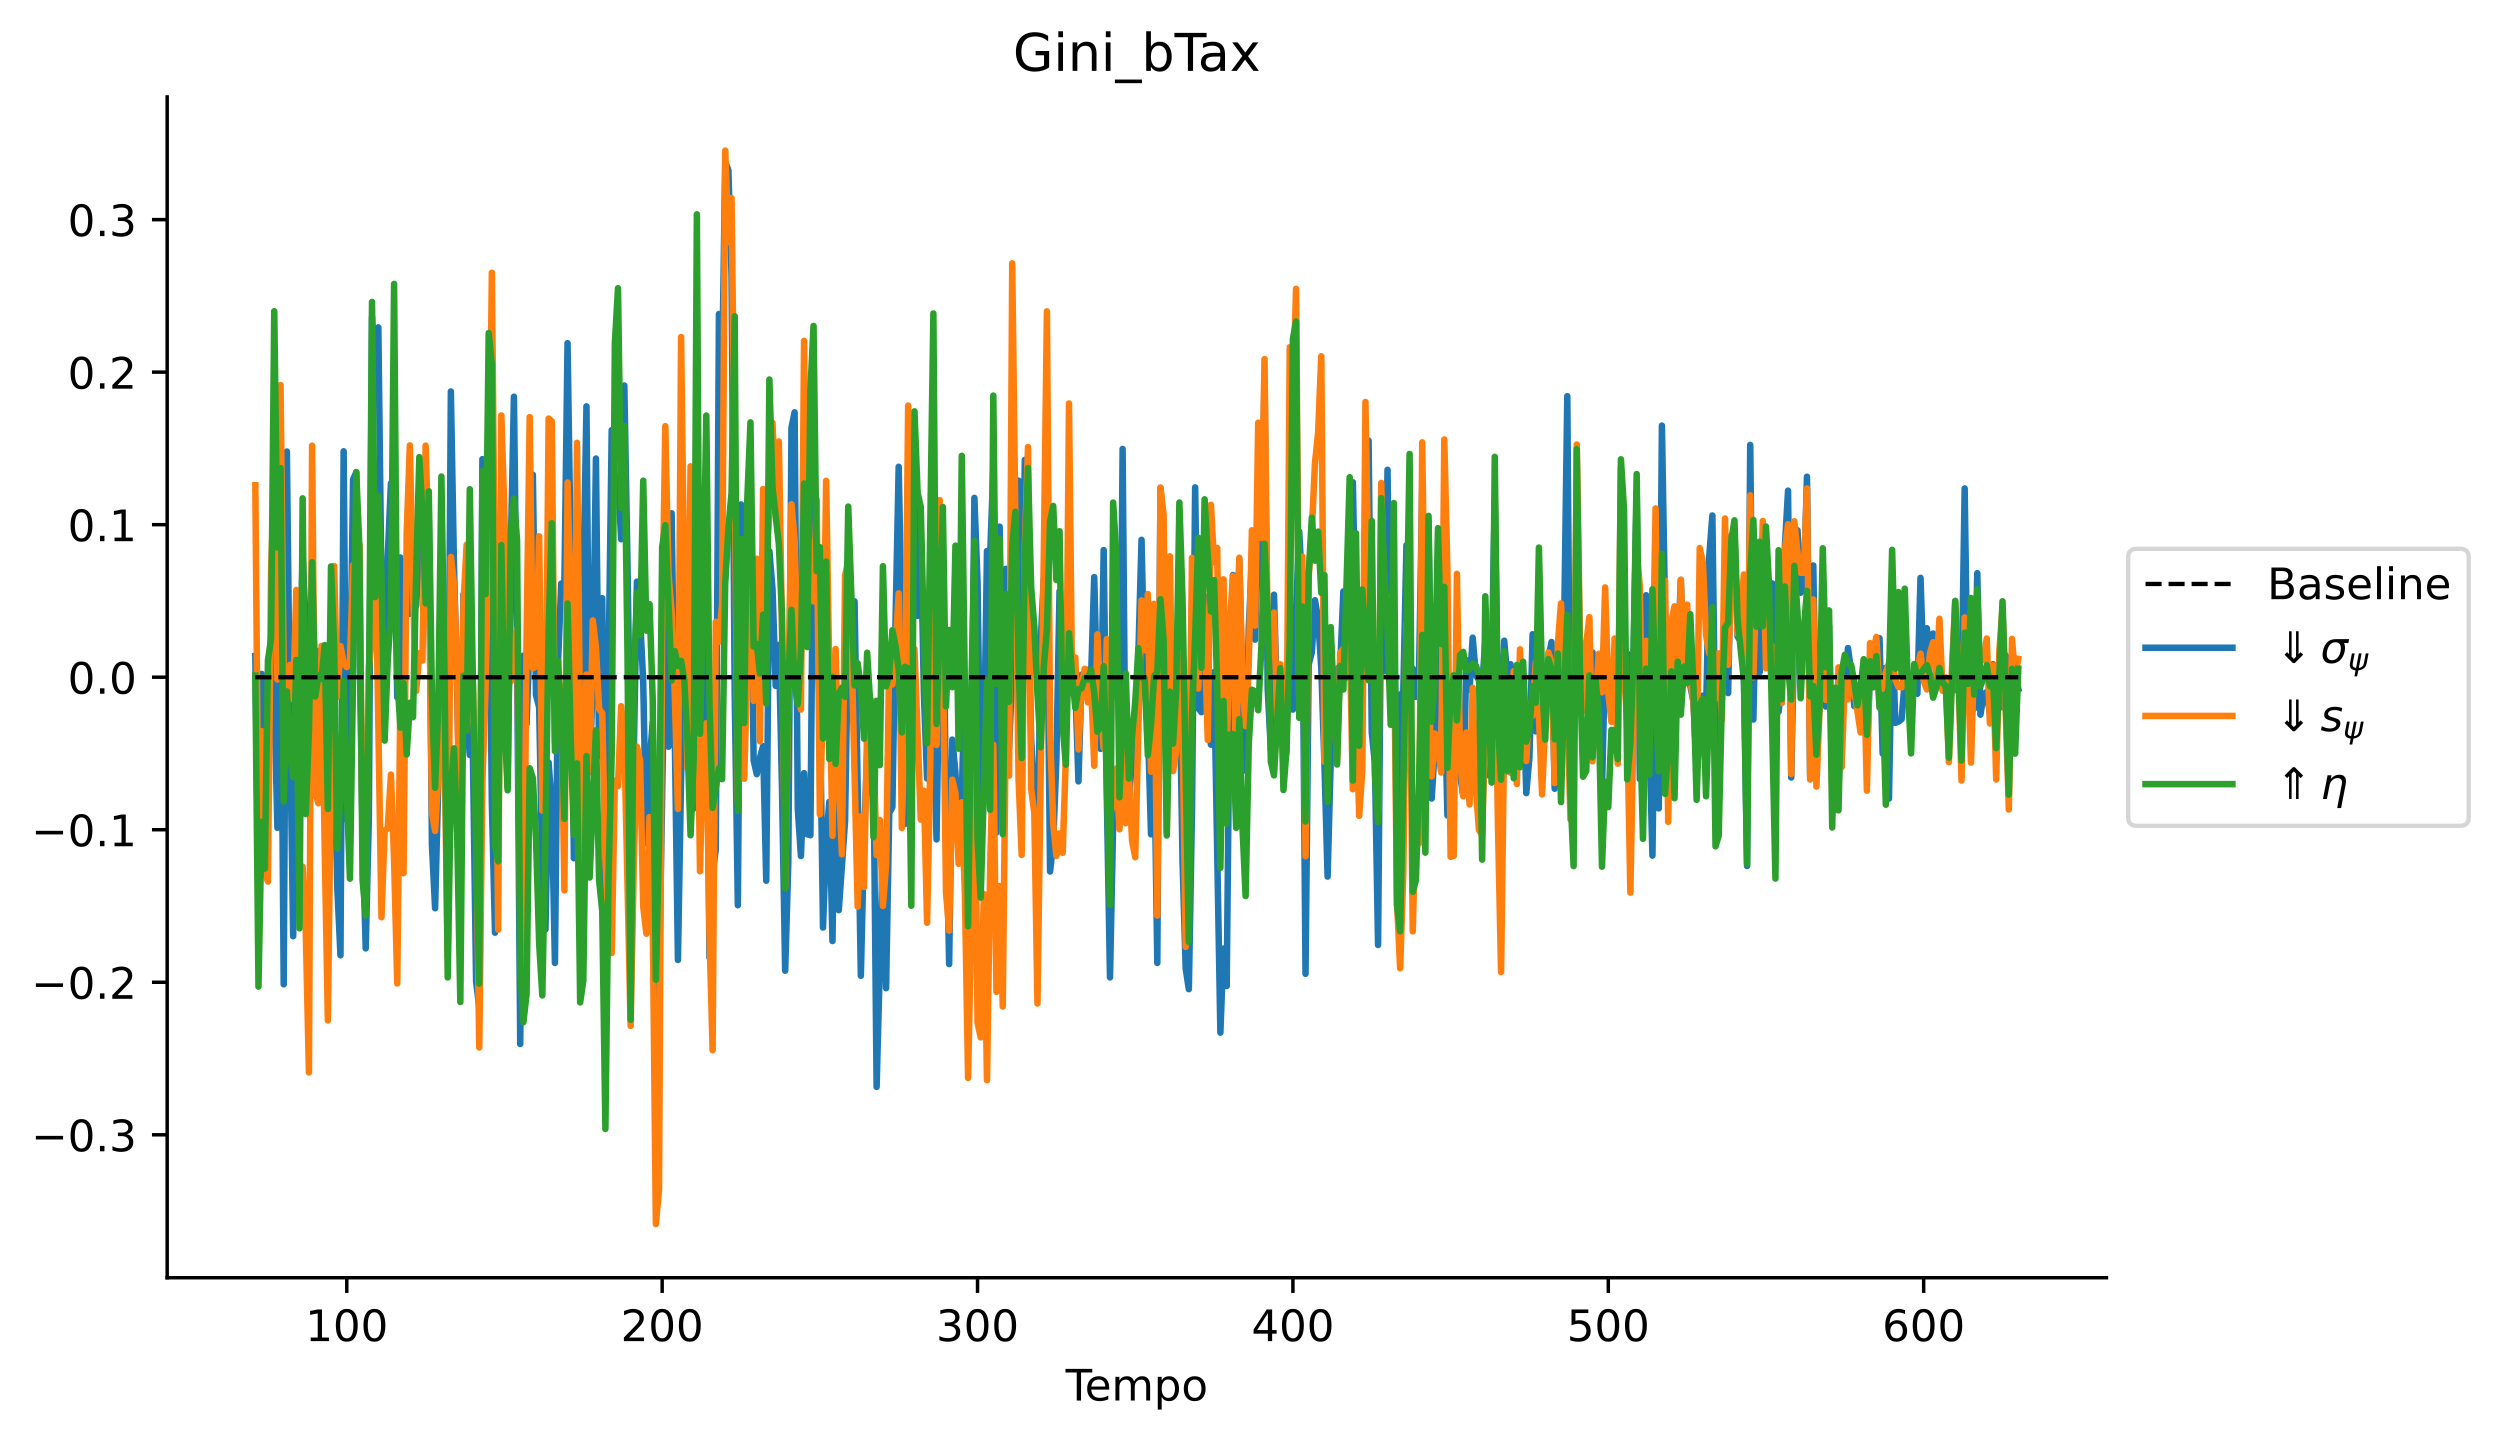 <?xml version="1.0" encoding="utf-8" standalone="no"?>
<!DOCTYPE svg PUBLIC "-//W3C//DTD SVG 1.1//EN"
  "http://www.w3.org/Graphics/SVG/1.1/DTD/svg11.dtd">
<!-- Created with matplotlib (https://matplotlib.org/) -->
<svg height="331.674pt" version="1.1" viewBox="0 0 575.481 331.674" width="575.481pt" xmlns="http://www.w3.org/2000/svg" xmlns:xlink="http://www.w3.org/1999/xlink">
 <defs>
  <style type="text/css">
*{stroke-linecap:butt;stroke-linejoin:round;}
  </style>
 </defs>
 <g id="figure_1">
  <g id="patch_1">
   <path d="M 0 331.674 
L 575.481 331.674 
L 575.481 0 
L 0 0 
z
" style="fill:#ffffff;"/>
  </g>
  <g id="axes_1">
   <g id="patch_2">
    <path d="M 38.483 294.118 
L 484.883 294.118 
L 484.883 22.318 
L 38.483 22.318 
z
" style="fill:#ffffff;"/>
   </g>
   <g id="line2d_1">
    <path clip-path="url(#pb5a693c5a5)" d="M 58.774 151.038 
L 59.5 205.599 
L 60.226 155.126 
L 60.952 181.032 
L 61.678 169.689 
L 62.404 146.392 
L 63.13 160.296 
L 63.856 190.546 
L 64.581 132.645 
L 65.307 226.584 
L 66.033 103.944 
L 66.759 167.212 
L 67.485 215.514 
L 68.211 138.673 
L 68.937 158.383 
L 69.663 127.783 
L 70.389 144.223 
L 71.115 167.24 
L 71.841 130.607 
L 72.567 160.321 
L 73.293 149.925 
L 74.019 150.645 
L 74.745 155.25 
L 75.471 170.463 
L 76.197 164.633 
L 76.923 173.524 
L 77.649 204.516 
L 78.375 219.901 
L 79.101 103.884 
L 79.827 188.685 
L 80.553 160.976 
L 81.279 110.373 
L 82.005 108.75 
L 82.731 145.962 
L 83.457 191.825 
L 84.183 218.314 
L 84.909 187.986 
L 85.635 72.963 
L 86.361 87.407 
L 87.087 75.355 
L 87.813 135.074 
L 88.539 157.439 
L 89.265 128.017 
L 89.991 111.239 
L 90.716 117.087 
L 91.442 160.517 
L 92.168 128.335 
L 92.894 156.152 
L 93.62 132.361 
L 94.346 141.297 
L 95.072 138.921 
L 95.798 139.383 
L 96.524 125.784 
L 97.25 114.889 
L 97.976 116.837 
L 98.702 118.204 
L 99.428 194.557 
L 100.154 209.072 
L 100.88 180.696 
L 101.606 143.063 
L 102.332 160.692 
L 103.058 194.443 
L 103.784 90.117 
L 104.51 130.559 
L 105.236 158.955 
L 105.962 194.391 
L 106.688 136.806 
L 107.414 164.132 
L 108.14 173.8 
L 108.866 173.984 
L 109.592 225.923 
L 110.318 231.868 
L 111.044 105.691 
L 111.77 124.404 
L 112.496 119.444 
L 113.222 184.936 
L 113.948 214.693 
L 114.674 158.216 
L 115.4 124.219 
L 116.851 181.179 
L 117.577 126.819 
L 118.303 91.315 
L 119.029 152.06 
L 119.755 240.319 
L 120.481 150.923 
L 121.207 166.702 
L 121.933 146.454 
L 122.659 109.286 
L 123.385 160.005 
L 124.111 162.794 
L 124.837 200.496 
L 125.563 213.943 
L 126.289 175.53 
L 127.015 185.796 
L 127.741 221.666 
L 128.467 152.109 
L 129.193 134.333 
L 129.919 134.496 
L 130.645 78.998 
L 131.371 127.252 
L 132.097 197.552 
L 132.823 173.136 
L 133.549 211.767 
L 134.275 134.715 
L 135.001 93.542 
L 135.727 177.774 
L 136.453 156.439 
L 137.179 105.55 
L 137.905 174.058 
L 138.631 137.705 
L 139.357 207.992 
L 140.809 99.017 
L 141.534 110.053 
L 142.26 110.142 
L 142.986 124.128 
L 143.712 88.739 
L 144.438 129.553 
L 145.164 179.166 
L 145.89 173.382 
L 146.616 133.889 
L 147.342 142.25 
L 148.068 157.122 
L 148.794 194.105 
L 149.52 175.687 
L 150.246 166.244 
L 150.972 245.291 
L 151.698 226.485 
L 153.15 139.597 
L 153.876 171.892 
L 154.602 118.151 
L 156.054 220.97 
L 156.78 178.952 
L 157.506 152.477 
L 158.232 143.62 
L 158.958 162.743 
L 159.684 186.097 
L 160.41 100.816 
L 161.136 162.767 
L 161.862 169.394 
L 162.588 142.578 
L 163.314 220.387 
L 164.04 200.97 
L 164.766 195.573 
L 165.492 72.296 
L 166.218 86.501 
L 166.944 37.323 
L 167.669 39.171 
L 168.395 63.311 
L 169.121 159.575 
L 169.847 208.379 
L 170.573 116.115 
L 171.299 165.604 
L 172.025 123.716 
L 172.751 117.721 
L 173.477 175.016 
L 174.203 178.202 
L 174.929 174.489 
L 175.655 171.784 
L 176.381 202.736 
L 177.107 126.892 
L 177.833 135.712 
L 178.559 157.884 
L 179.285 148.44 
L 180.011 181.512 
L 180.737 223.451 
L 181.463 198.65 
L 182.189 98.466 
L 182.915 94.91 
L 183.641 186.126 
L 184.367 197.054 
L 185.093 177.966 
L 185.819 192.048 
L 186.545 192.263 
L 187.271 110.832 
L 187.997 147.028 
L 188.723 161.923 
L 189.449 213.509 
L 190.175 193.466 
L 190.901 184.575 
L 191.627 216.611 
L 192.353 166.017 
L 193.078 209.513 
L 194.53 188.934 
L 195.256 143.716 
L 195.982 139.141 
L 196.708 138.425 
L 198.16 224.618 
L 198.886 193.889 
L 199.612 173.549 
L 200.338 160.782 
L 201.064 175.783 
L 201.79 250.192 
L 203.242 194.974 
L 203.968 227.465 
L 204.694 187.186 
L 205.42 185.813 
L 206.146 142.969 
L 206.872 107.454 
L 207.598 145.566 
L 208.324 189.664 
L 209.05 128.677 
L 209.776 149.426 
L 210.502 100.669 
L 211.228 141.777 
L 211.954 123.108 
L 212.68 159.968 
L 213.406 179.219 
L 214.132 160.289 
L 214.858 165.748 
L 215.584 193.226 
L 216.31 145.946 
L 217.036 130.81 
L 217.762 185.092 
L 218.487 221.927 
L 219.213 170.263 
L 219.939 177.923 
L 220.665 195.373 
L 221.391 183.194 
L 222.117 156.219 
L 222.843 216.895 
L 223.569 185.232 
L 224.295 114.613 
L 225.021 133.963 
L 225.747 186.068 
L 226.473 174.886 
L 227.199 126.838 
L 227.925 127.84 
L 228.651 107.962 
L 229.377 191.655 
L 230.103 121.233 
L 230.829 168.353 
L 231.555 130.945 
L 232.281 172.177 
L 233.007 155.431 
L 233.733 127.603 
L 234.459 110.644 
L 235.185 151.413 
L 235.911 105.851 
L 237.363 170.164 
L 238.089 183.106 
L 238.815 204.173 
L 239.541 148.239 
L 240.267 133.281 
L 240.993 133.486 
L 241.719 200.61 
L 242.445 194.048 
L 243.171 174.81 
L 243.897 136.101 
L 244.622 160.484 
L 245.348 163.518 
L 246.074 148.211 
L 246.8 155.754 
L 247.526 157.94 
L 248.252 179.864 
L 248.978 155.306 
L 249.704 160.355 
L 250.43 154.209 
L 251.156 155.826 
L 251.882 132.844 
L 252.608 161.391 
L 253.334 172.384 
L 254.06 126.615 
L 254.786 183.687 
L 255.512 224.995 
L 256.238 189.331 
L 256.964 184.694 
L 257.69 188.363 
L 258.416 103.347 
L 259.142 186.673 
L 259.868 183.515 
L 260.594 175.733 
L 261.32 176.293 
L 262.772 124.262 
L 263.498 157.458 
L 264.224 166.79 
L 264.95 192.053 
L 265.676 171.535 
L 266.402 221.66 
L 267.128 112.411 
L 267.854 123.84 
L 268.58 185.96 
L 269.306 141.925 
L 270.031 149.105 
L 270.757 169.745 
L 271.483 154.127 
L 272.209 198.12 
L 272.935 222.966 
L 273.661 227.698 
L 274.387 186.753 
L 275.113 112.195 
L 275.839 162.993 
L 276.565 163.937 
L 277.291 137.343 
L 278.017 160.416 
L 278.743 171.401 
L 279.469 154.713 
L 280.921 237.709 
L 281.647 218.358 
L 282.373 226.973 
L 283.099 154.993 
L 283.825 132.364 
L 284.551 159.11 
L 285.277 128.845 
L 286.003 159.795 
L 286.729 177.405 
L 287.455 144.648 
L 288.181 129.01 
L 288.907 147.241 
L 289.633 123.087 
L 290.359 134.253 
L 291.085 86.826 
L 291.811 158.538 
L 292.537 172.518 
L 293.263 136.896 
L 293.989 163.129 
L 294.715 162.238 
L 295.44 167.105 
L 296.166 167.154 
L 296.892 149.694 
L 297.618 163.344 
L 298.344 140.465 
L 299.07 122.361 
L 299.796 136.042 
L 300.522 224.16 
L 301.248 152.951 
L 301.974 150.128 
L 302.7 138.17 
L 303.426 142.57 
L 304.152 153.821 
L 304.878 175.89 
L 305.604 201.784 
L 306.33 174.478 
L 307.056 165.441 
L 307.782 154.072 
L 308.508 153.328 
L 309.234 136.149 
L 309.96 155.955 
L 310.686 144.374 
L 311.412 111.012 
L 312.864 184.924 
L 313.59 147.912 
L 314.316 127.1 
L 315.042 101.419 
L 315.768 168.56 
L 316.494 175.773 
L 317.22 217.524 
L 317.946 132.981 
L 318.672 154.518 
L 319.398 108.147 
L 320.124 163.589 
L 320.85 142.037 
L 321.575 185.671 
L 322.301 159.975 
L 323.027 159.309 
L 323.753 125.503 
L 324.479 154.673 
L 325.205 153.949 
L 325.931 160.416 
L 326.657 154.334 
L 327.383 112.507 
L 328.109 156.353 
L 328.835 119.99 
L 329.561 183.814 
L 330.287 172.089 
L 331.013 148.184 
L 331.739 146.496 
L 332.465 157.361 
L 333.191 187.711 
L 333.917 160.168 
L 334.643 167.249 
L 335.369 176.304 
L 336.095 178.383 
L 336.821 183.057 
L 337.547 151.959 
L 338.273 158.783 
L 338.999 146.787 
L 339.725 155.417 
L 340.451 156.5 
L 341.177 157.996 
L 341.903 147.559 
L 342.629 178.442 
L 343.355 154.659 
L 344.081 115.028 
L 344.807 162.469 
L 345.533 171.699 
L 346.259 147.491 
L 346.984 156.032 
L 347.71 152.887 
L 348.436 159.237 
L 349.162 155.924 
L 349.888 158.612 
L 350.614 158.504 
L 351.34 182.567 
L 352.066 174.227 
L 352.792 146.002 
L 353.518 168.361 
L 354.244 165.937 
L 354.97 160.792 
L 355.696 167.15 
L 356.422 151.512 
L 357.148 147.789 
L 357.874 181.562 
L 358.6 148.885 
L 359.326 169.452 
L 360.052 143.77 
L 360.778 91.197 
L 361.504 183.108 
L 362.23 152.884 
L 362.956 132.93 
L 363.682 155.038 
L 364.408 163.345 
L 365.134 158.782 
L 365.86 153.391 
L 366.586 150.177 
L 367.312 168.878 
L 368.038 156.837 
L 368.764 181.487 
L 369.49 151.592 
L 370.942 159.552 
L 371.668 153.911 
L 372.393 156.842 
L 373.119 142.851 
L 373.845 155.882 
L 374.571 150.416 
L 375.297 189.15 
L 376.749 113.222 
L 377.475 179.337 
L 378.201 178.367 
L 378.927 137.017 
L 379.653 169.521 
L 380.379 196.962 
L 381.105 143.026 
L 381.831 186.085 
L 382.557 97.97 
L 383.283 140.773 
L 384.009 149.85 
L 384.735 173.12 
L 385.461 166.61 
L 386.187 151.398 
L 386.913 133.502 
L 387.639 155.595 
L 388.365 142.681 
L 389.091 157.792 
L 389.817 161.6 
L 390.543 176.24 
L 391.269 171.399 
L 391.995 160.134 
L 392.721 164.727 
L 393.447 128.165 
L 394.173 118.664 
L 394.899 174.019 
L 396.351 158.881 
L 397.077 142.898 
L 397.803 159.54 
L 398.528 123.246 
L 399.254 122.812 
L 399.98 146.54 
L 400.706 147.599 
L 401.432 154.491 
L 402.158 199.341 
L 402.884 102.41 
L 403.61 165.63 
L 404.336 131.293 
L 405.062 154.744 
L 405.788 137.914 
L 406.514 148.848 
L 407.24 136.402 
L 407.966 134.3 
L 408.692 156.503 
L 409.418 163.813 
L 410.144 157.146 
L 410.87 125.82 
L 411.596 112.935 
L 412.322 178.978 
L 413.048 144.236 
L 413.774 122.072 
L 414.5 136.443 
L 415.226 134.995 
L 415.952 109.74 
L 416.678 178.563 
L 417.404 130.177 
L 418.13 173.328 
L 418.856 157.857 
L 419.582 138.025 
L 420.308 162.647 
L 421.034 144.138 
L 421.76 177.707 
L 422.486 162.779 
L 423.212 181.85 
L 423.937 156.956 
L 424.663 160.952 
L 425.389 149.182 
L 426.115 154.589 
L 426.841 162.545 
L 427.567 162.695 
L 428.293 162.717 
L 429.019 153.887 
L 429.745 174.333 
L 430.471 154.439 
L 431.197 153.67 
L 431.923 149.188 
L 432.649 146.91 
L 433.375 173.464 
L 434.101 153.716 
L 434.827 183.837 
L 435.553 142.821 
L 436.279 166.393 
L 437.005 166.112 
L 437.731 165.556 
L 438.457 156.818 
L 439.183 155.525 
L 439.909 158.701 
L 440.635 155.991 
L 441.361 159.701 
L 442.087 133.024 
L 442.813 155.185 
L 443.539 144.62 
L 444.265 151.765 
L 444.991 145.837 
L 445.717 155.097 
L 446.443 155.488 
L 447.169 158.564 
L 447.895 158.255 
L 448.621 160.163 
L 449.346 157.884 
L 450.072 158.842 
L 450.798 152.112 
L 451.524 159.86 
L 452.25 112.436 
L 452.976 162.358 
L 453.702 140.546 
L 454.428 163.135 
L 455.154 131.94 
L 455.88 164.513 
L 456.606 159.911 
L 457.332 159.272 
L 458.058 164.359 
L 458.784 152.892 
L 459.51 159.811 
L 460.236 154.214 
L 460.962 162.802 
L 461.688 150.88 
L 462.414 152.819 
L 463.14 160.46 
L 463.866 158.798 
L 464.592 158.583 
L 464.592 158.583 
" style="fill:none;stroke:#1f77b4;stroke-linecap:square;stroke-width:1.5;"/>
   </g>
   <g id="line2d_2">
    <path clip-path="url(#pb5a693c5a5)" d="M 58.774 111.705 
L 59.5 195.296 
L 60.226 168.301 
L 60.952 200.884 
L 61.678 202.936 
L 62.404 131.418 
L 63.13 109.742 
L 63.856 156.418 
L 64.581 88.637 
L 65.307 153.98 
L 66.033 158.302 
L 66.759 153.07 
L 67.485 161.033 
L 68.211 135.8 
L 68.937 199.909 
L 69.663 199.511 
L 70.389 214.446 
L 71.115 246.866 
L 71.841 102.604 
L 72.567 182.324 
L 73.293 184.914 
L 74.019 148.686 
L 74.745 195.394 
L 75.471 234.894 
L 76.197 176.714 
L 76.923 130.298 
L 77.649 160.377 
L 78.375 148.727 
L 79.101 152.61 
L 79.827 153.561 
L 80.553 152.233 
L 81.279 130.065 
L 82.005 137.736 
L 82.731 125.333 
L 83.457 192.748 
L 84.183 208.225 
L 84.909 153.412 
L 85.635 146.238 
L 86.361 122.441 
L 87.813 211.137 
L 88.539 191.312 
L 89.265 190.616 
L 89.991 178.3 
L 90.716 198.01 
L 91.442 226.386 
L 92.168 159.755 
L 92.894 201.011 
L 93.62 122.68 
L 94.346 102.532 
L 95.072 136.192 
L 95.798 159.07 
L 96.524 150.351 
L 97.25 152.064 
L 97.976 102.588 
L 98.702 127.636 
L 99.428 187.001 
L 100.154 191.288 
L 100.88 178.535 
L 101.606 162.279 
L 102.332 173.065 
L 103.058 220.365 
L 103.784 128.201 
L 104.51 134.546 
L 105.236 154.798 
L 105.962 211.483 
L 106.688 138.966 
L 107.414 125.411 
L 108.866 157.542 
L 109.592 187.324 
L 110.318 241.111 
L 111.044 179.885 
L 111.77 158.528 
L 112.496 124.431 
L 113.222 62.786 
L 114.674 214.001 
L 115.4 95.638 
L 116.125 118.348 
L 116.851 150.865 
L 117.577 156.905 
L 118.303 147.118 
L 119.029 144.874 
L 119.755 209.858 
L 120.481 228.458 
L 121.207 147.029 
L 121.933 96.01 
L 122.659 153.827 
L 123.385 153.388 
L 124.111 123.448 
L 124.837 186.604 
L 125.563 173.694 
L 126.289 96.348 
L 127.015 96.992 
L 127.741 170.937 
L 128.467 155.721 
L 129.193 160.206 
L 129.919 204.958 
L 130.645 111.077 
L 131.371 140.146 
L 132.097 180.244 
L 132.823 101.947 
L 133.549 169.204 
L 134.275 201.216 
L 135.001 155.26 
L 135.727 177.605 
L 136.453 142.831 
L 137.179 149.015 
L 137.905 163.193 
L 138.631 164.182 
L 139.357 197.975 
L 140.083 213.765 
L 140.809 219.38 
L 141.534 179.684 
L 142.26 180.954 
L 142.986 162.552 
L 143.712 170.339 
L 145.164 236.152 
L 145.89 199.101 
L 146.616 171.878 
L 147.342 175.02 
L 148.068 208.712 
L 148.794 214.937 
L 149.52 188.077 
L 150.246 211.107 
L 150.972 281.764 
L 151.698 273.813 
L 152.424 144.262 
L 153.15 98.097 
L 153.876 131.884 
L 154.602 140.935 
L 155.328 159.691 
L 156.054 186.215 
L 156.78 77.587 
L 157.506 134.99 
L 158.232 176.769 
L 158.958 107.353 
L 159.684 111.188 
L 160.41 148.091 
L 161.136 200.561 
L 161.862 170.329 
L 162.588 166.468 
L 163.314 214.997 
L 164.04 241.742 
L 164.766 143.16 
L 165.492 147.734 
L 166.218 139.016 
L 166.944 34.673 
L 167.669 55.732 
L 168.395 45.587 
L 169.121 108.014 
L 169.847 184.743 
L 170.573 153.105 
L 171.299 179.257 
L 172.025 153.377 
L 172.751 121.021 
L 173.477 161.338 
L 174.203 128.614 
L 174.929 170.65 
L 175.655 112.58 
L 176.381 129.199 
L 177.107 118.108 
L 177.833 97.33 
L 178.559 116.411 
L 179.285 101.626 
L 180.011 144.962 
L 180.737 204.311 
L 182.189 116.089 
L 182.915 124.361 
L 183.641 158.061 
L 184.367 163.331 
L 185.093 78.455 
L 185.819 134.459 
L 186.545 124.872 
L 187.271 138.439 
L 187.997 115.035 
L 188.723 187.454 
L 189.449 160.553 
L 190.175 110.683 
L 190.901 155.224 
L 191.627 192.407 
L 192.353 149.406 
L 193.078 178.873 
L 193.804 196.667 
L 194.53 132.441 
L 195.256 129.343 
L 195.982 147.946 
L 197.434 208.699 
L 198.16 187.916 
L 198.886 204.162 
L 199.612 166.761 
L 200.338 182.469 
L 201.064 172.724 
L 201.79 196.848 
L 202.516 188.748 
L 203.242 208.553 
L 203.968 199.163 
L 204.694 152.028 
L 205.42 157.562 
L 206.146 149.275 
L 206.872 136.589 
L 207.598 190.576 
L 208.324 163.276 
L 209.05 93.363 
L 209.776 183.287 
L 210.502 149.414 
L 211.954 188.665 
L 212.68 182.029 
L 213.406 212.41 
L 214.132 176.323 
L 214.858 117.796 
L 215.584 171.49 
L 216.31 115.119 
L 217.036 149.648 
L 217.762 205.376 
L 218.487 214.239 
L 219.213 179.465 
L 219.939 182.645 
L 220.665 198.827 
L 221.391 184.68 
L 222.117 205.951 
L 222.843 248.127 
L 223.569 212.399 
L 224.295 160.475 
L 225.021 235.352 
L 225.747 238.805 
L 226.473 205.798 
L 227.199 248.651 
L 227.925 200.017 
L 228.651 171.433 
L 229.377 228.322 
L 230.103 203.989 
L 230.829 231.68 
L 231.555 164.15 
L 232.281 178.562 
L 233.007 60.615 
L 234.459 179.205 
L 235.185 196.809 
L 235.911 125.92 
L 236.637 102.898 
L 237.363 181.587 
L 238.089 187.105 
L 238.815 231 
L 240.267 128.532 
L 240.993 71.682 
L 241.719 168.586 
L 242.445 189.678 
L 243.171 197.042 
L 243.897 191.848 
L 244.622 196.303 
L 245.348 174.276 
L 246.074 92.882 
L 246.8 159.153 
L 247.526 151.339 
L 248.252 172.518 
L 248.978 157.837 
L 249.704 153.954 
L 250.43 161.683 
L 251.156 157.018 
L 251.882 176.276 
L 252.608 146.018 
L 253.334 162.496 
L 254.06 172.181 
L 254.786 147.128 
L 255.512 187.75 
L 256.238 184.724 
L 256.964 176.898 
L 257.69 190.901 
L 258.416 166.695 
L 259.142 189.493 
L 259.868 178.883 
L 260.594 193.536 
L 261.32 197.323 
L 262.772 138.201 
L 263.498 149.685 
L 264.224 136.731 
L 264.95 177.619 
L 265.676 139.019 
L 266.402 210.758 
L 267.128 112.218 
L 267.854 118.505 
L 268.58 191.575 
L 269.306 128.053 
L 270.031 177.508 
L 270.757 172.945 
L 271.483 151.011 
L 272.209 167.254 
L 272.935 217.961 
L 273.661 186.474 
L 274.387 128.408 
L 275.113 146.962 
L 275.839 158.492 
L 276.565 133.535 
L 277.291 145.645 
L 278.017 170.351 
L 278.743 116.21 
L 279.469 129.423 
L 280.195 126.135 
L 280.921 191.056 
L 281.647 133.361 
L 282.373 173.966 
L 283.099 143.546 
L 283.825 132.592 
L 284.551 181.27 
L 285.277 128.383 
L 286.003 156.877 
L 286.729 167.135 
L 287.455 152.871 
L 288.181 122.064 
L 288.907 144.021 
L 289.633 97.304 
L 290.359 123.851 
L 291.085 82.667 
L 291.811 146.992 
L 292.537 150.994 
L 293.263 141.016 
L 293.989 165.273 
L 294.715 152.904 
L 295.44 175.893 
L 296.166 173.112 
L 296.892 79.927 
L 297.618 92.454 
L 298.344 66.495 
L 299.07 160.438 
L 299.796 128.145 
L 300.522 197.113 
L 301.248 132.87 
L 301.974 122.1 
L 302.7 106.561 
L 303.426 99.569 
L 304.152 82.006 
L 304.878 175.343 
L 305.604 153.146 
L 306.33 147.815 
L 307.782 174.876 
L 308.508 150.283 
L 309.234 149.317 
L 309.96 151.193 
L 310.686 145.775 
L 311.412 181.679 
L 312.138 137.371 
L 312.864 187.799 
L 313.59 177.413 
L 314.316 92.538 
L 315.042 134.406 
L 315.768 150.162 
L 316.494 156.137 
L 317.22 187.105 
L 317.946 111.167 
L 318.672 140.944 
L 319.398 137.384 
L 320.124 157.015 
L 320.85 144.241 
L 321.575 207.551 
L 322.301 222.876 
L 323.027 200.847 
L 323.753 143.576 
L 324.479 144.381 
L 325.205 214.393 
L 325.931 186.76 
L 326.657 194.15 
L 327.383 101.828 
L 328.109 155.253 
L 328.835 155.694 
L 329.561 178.731 
L 330.287 168.854 
L 331.013 172.521 
L 331.739 177.823 
L 332.465 101.161 
L 333.191 131.737 
L 333.917 197.236 
L 334.643 196.998 
L 335.369 132.099 
L 336.095 174.135 
L 336.821 183.28 
L 337.547 168.624 
L 338.273 185.18 
L 338.999 158.319 
L 339.725 181.448 
L 340.451 191.113 
L 341.177 192.114 
L 341.903 168.164 
L 342.629 167.677 
L 343.355 178.288 
L 344.081 141.234 
L 344.807 189.371 
L 345.533 223.753 
L 346.259 168.378 
L 347.71 177.873 
L 348.436 154.517 
L 349.162 180.483 
L 349.888 149.472 
L 350.614 173.498 
L 351.34 175.179 
L 352.066 162.093 
L 352.792 164.758 
L 353.518 152.46 
L 354.244 164.901 
L 354.97 182.865 
L 356.422 150.195 
L 357.148 152.434 
L 357.874 180.261 
L 358.6 148.409 
L 359.326 138.893 
L 360.052 154.097 
L 360.778 161.378 
L 361.504 188.607 
L 362.23 182.453 
L 362.956 102.324 
L 363.682 146.996 
L 364.408 163.666 
L 365.134 148.245 
L 365.86 142.07 
L 366.586 175.252 
L 367.312 161.317 
L 368.038 150.482 
L 368.764 159.369 
L 369.49 135.226 
L 370.216 159.442 
L 370.942 166.174 
L 371.668 146.991 
L 372.393 175.786 
L 373.119 107.735 
L 373.845 154.999 
L 374.571 166.252 
L 375.297 205.467 
L 376.749 127.32 
L 377.475 134.872 
L 378.201 182.826 
L 378.927 147.521 
L 379.653 148.006 
L 380.379 157.91 
L 381.105 117.042 
L 381.831 173.997 
L 382.557 151.957 
L 383.283 133.671 
L 384.009 189.177 
L 384.735 143.216 
L 385.461 139.565 
L 386.187 162.386 
L 386.913 133.458 
L 387.639 154.31 
L 388.365 139.166 
L 389.091 156.739 
L 389.817 161.356 
L 390.543 176.436 
L 391.269 126.153 
L 391.995 129.584 
L 392.721 146.122 
L 393.447 150.41 
L 394.173 146.938 
L 394.899 160.792 
L 395.625 150.398 
L 396.351 165.718 
L 397.077 119.361 
L 397.803 152.998 
L 398.528 132.871 
L 399.254 123.899 
L 399.98 145.877 
L 400.706 140.897 
L 401.432 132.24 
L 402.158 162.272 
L 402.884 114.011 
L 403.61 155.907 
L 404.336 133.067 
L 405.062 142.735 
L 405.788 119.929 
L 406.514 153.849 
L 407.24 151.624 
L 407.966 148.782 
L 408.692 160.461 
L 409.418 155.009 
L 410.144 161.83 
L 410.87 126.581 
L 411.596 120.687 
L 412.322 178.173 
L 413.048 120 
L 413.774 127.323 
L 414.5 131.856 
L 415.226 131.817 
L 415.952 112.43 
L 416.678 179.448 
L 417.404 137.999 
L 418.13 181.062 
L 418.856 162.986 
L 419.582 136.95 
L 420.308 161.102 
L 421.034 148.154 
L 421.76 181.381 
L 422.486 186.472 
L 423.212 153.627 
L 423.937 176.59 
L 424.663 156.05 
L 425.389 160.986 
L 426.115 155.955 
L 426.841 158.893 
L 428.293 168.588 
L 429.019 151.948 
L 429.745 182.001 
L 430.471 148.041 
L 431.197 150.139 
L 431.923 146.64 
L 432.649 159.998 
L 433.375 158.123 
L 434.101 154.859 
L 434.827 152.676 
L 435.553 151.358 
L 436.279 156.411 
L 437.005 158.109 
L 437.731 158.236 
L 438.457 155.399 
L 439.183 155.882 
L 439.909 158.734 
L 440.635 154.474 
L 441.361 154.251 
L 442.087 150.46 
L 442.813 156.688 
L 443.539 158.703 
L 444.265 150.41 
L 444.991 147.84 
L 445.717 155.886 
L 446.443 142.438 
L 447.169 159.004 
L 447.895 155.942 
L 448.621 175.426 
L 449.346 153.438 
L 450.072 138.548 
L 450.798 154.849 
L 451.524 179.675 
L 452.25 142.132 
L 452.976 152.964 
L 453.702 175.548 
L 454.428 151.513 
L 455.154 150.068 
L 455.88 152.026 
L 456.606 151.975 
L 457.332 146.985 
L 458.058 166.532 
L 458.784 153.097 
L 459.51 179.434 
L 460.236 149.74 
L 460.962 140.058 
L 462.414 186.346 
L 463.14 147.053 
L 463.866 155.526 
L 464.592 151.678 
L 464.592 151.678 
" style="fill:none;stroke:#ff7f0e;stroke-linecap:square;stroke-width:1.5;"/>
   </g>
   <g id="line2d_3">
    <path clip-path="url(#pb5a693c5a5)" d="M 58.774 155.516 
L 59.5 227.11 
L 60.226 189.177 
L 60.952 199.942 
L 61.678 152.028 
L 62.404 147.015 
L 63.13 71.642 
L 63.856 126.035 
L 64.581 107.774 
L 65.307 184.513 
L 66.033 159.159 
L 66.759 173.633 
L 67.485 178.861 
L 68.211 151.91 
L 68.937 213.695 
L 69.663 114.715 
L 70.389 187.385 
L 71.115 168.166 
L 71.841 129.401 
L 72.567 160.334 
L 73.293 155.459 
L 74.019 156.323 
L 74.745 148.494 
L 75.471 186.241 
L 76.197 130.382 
L 76.923 148.783 
L 77.649 195.349 
L 78.375 183.324 
L 79.101 156.793 
L 79.827 182.759 
L 80.553 202.259 
L 82.005 108.666 
L 82.731 126.114 
L 83.457 202.535 
L 84.183 210.749 
L 84.909 160.816 
L 85.635 69.505 
L 86.361 137.439 
L 87.087 114.135 
L 87.813 132.107 
L 88.539 170.482 
L 89.265 151.665 
L 89.991 141.226 
L 90.716 65.356 
L 91.442 155.76 
L 92.168 167.508 
L 92.894 157.277 
L 93.62 173.663 
L 94.346 161.775 
L 95.072 165.084 
L 95.798 131.946 
L 96.524 105.238 
L 97.25 118.201 
L 97.976 138.905 
L 98.702 113.092 
L 99.428 159.939 
L 100.154 181.341 
L 100.88 163.117 
L 101.606 109.696 
L 102.332 155.644 
L 103.058 225.004 
L 103.784 181.361 
L 104.51 172.272 
L 105.236 191.735 
L 105.962 230.659 
L 106.688 155.551 
L 107.414 168.226 
L 108.14 112.63 
L 108.866 157.813 
L 109.592 195.404 
L 110.318 226.408 
L 111.044 108.451 
L 111.77 136.777 
L 112.496 76.664 
L 113.222 83.957 
L 113.948 194.783 
L 114.674 198.265 
L 115.4 125.467 
L 116.125 165.937 
L 116.851 181.919 
L 117.577 122.358 
L 118.303 114.775 
L 119.029 124.491 
L 119.755 222.553 
L 120.481 235.309 
L 121.207 228.879 
L 121.933 176.852 
L 122.659 179.111 
L 123.385 193.207 
L 124.111 217.232 
L 124.837 229.136 
L 125.563 192.176 
L 126.289 144.988 
L 127.015 120.443 
L 127.741 172.916 
L 128.467 152.14 
L 129.193 165.337 
L 129.919 188.496 
L 130.645 138.927 
L 131.371 169.81 
L 132.097 192.156 
L 132.823 175.723 
L 133.549 230.753 
L 134.275 225.709 
L 135.001 174.04 
L 135.727 202.007 
L 137.179 168.106 
L 137.905 202.57 
L 138.631 209.745 
L 139.357 259.875 
L 140.083 201.368 
L 140.809 173.529 
L 141.534 79.032 
L 142.26 66.351 
L 142.986 116.986 
L 143.712 98.113 
L 144.438 149.884 
L 145.164 234.738 
L 145.89 156.403 
L 146.616 136.408 
L 147.342 146.209 
L 148.068 110.656 
L 148.794 145.167 
L 149.52 139.093 
L 150.246 160.859 
L 150.972 225.534 
L 151.698 194.18 
L 152.424 125.959 
L 153.15 120.899 
L 154.602 156.614 
L 155.328 149.864 
L 156.054 153.283 
L 156.78 152.142 
L 157.506 156.373 
L 158.232 170.243 
L 158.958 192.271 
L 159.684 174.74 
L 160.41 49.34 
L 161.136 168.908 
L 161.862 136.77 
L 162.588 95.652 
L 163.314 161.856 
L 164.04 185.955 
L 165.492 176.84 
L 166.218 179.351 
L 166.944 134.371 
L 167.669 121.678 
L 168.395 113.473 
L 169.121 72.796 
L 169.847 186.649 
L 170.573 124.079 
L 171.299 166.423 
L 172.025 114.783 
L 172.751 97.226 
L 173.477 148.827 
L 174.203 148.197 
L 174.929 155.037 
L 175.655 141.477 
L 176.381 161.939 
L 177.107 87.365 
L 177.833 112.384 
L 179.285 125.273 
L 180.011 141.669 
L 180.737 204.541 
L 181.463 156.761 
L 182.189 140.359 
L 182.915 157.716 
L 183.641 162.101 
L 184.367 149.868 
L 185.093 111.306 
L 185.819 148.949 
L 186.545 89.887 
L 187.271 75.031 
L 187.997 131.477 
L 188.723 125.947 
L 189.449 170.009 
L 190.175 129.252 
L 190.901 174.714 
L 191.627 155.814 
L 192.353 175.825 
L 193.078 159.727 
L 193.804 158.301 
L 194.53 160.423 
L 195.256 116.611 
L 196.708 157.792 
L 197.434 152.703 
L 198.16 158.645 
L 198.886 170.039 
L 199.612 150.253 
L 200.338 162.328 
L 201.064 192.722 
L 201.79 161.321 
L 202.516 176.107 
L 203.242 130.347 
L 203.968 158.003 
L 204.694 155.133 
L 205.42 145.077 
L 206.146 148.668 
L 206.872 154.07 
L 207.598 168.599 
L 208.324 153.486 
L 209.05 153.912 
L 209.776 208.494 
L 210.502 94.689 
L 211.228 113.432 
L 211.954 116.749 
L 212.68 147.015 
L 213.406 171.096 
L 214.858 72.159 
L 215.584 166.66 
L 216.31 144.762 
L 217.036 116.706 
L 217.762 162.619 
L 218.487 145.017 
L 219.213 158.186 
L 219.939 125.603 
L 220.665 172.352 
L 221.391 104.932 
L 222.843 213.207 
L 223.569 160.561 
L 224.295 124.559 
L 225.021 193.16 
L 225.747 206.629 
L 227.199 156.699 
L 227.925 186.408 
L 228.651 91.065 
L 229.377 157.462 
L 230.103 124.014 
L 230.829 192.022 
L 231.555 136.692 
L 232.281 161.531 
L 233.007 125.643 
L 233.733 117.812 
L 234.459 152.823 
L 235.185 174.494 
L 235.911 128.487 
L 236.637 107.716 
L 237.363 135.163 
L 238.089 144.21 
L 238.815 159.787 
L 239.541 172.016 
L 240.267 153.609 
L 240.993 144.819 
L 241.719 119.873 
L 242.445 116.47 
L 243.171 133.52 
L 243.897 122.294 
L 244.622 167.126 
L 245.348 176.03 
L 246.074 145.757 
L 246.8 155.655 
L 247.526 162.933 
L 248.252 158.636 
L 248.978 158.438 
L 249.704 156.023 
L 250.43 156.395 
L 251.156 154.169 
L 251.882 159.458 
L 252.608 168.431 
L 253.334 167.394 
L 254.06 153.365 
L 255.512 208.319 
L 256.238 115.682 
L 256.964 127.757 
L 257.69 183.519 
L 258.416 165.33 
L 259.142 154.997 
L 259.868 179.222 
L 260.594 169.394 
L 261.32 161.682 
L 262.046 149.206 
L 262.772 155.932 
L 263.498 156.112 
L 264.224 173.862 
L 264.95 166.867 
L 265.676 155.632 
L 266.402 154.814 
L 267.128 137.928 
L 267.854 147.385 
L 268.58 192.322 
L 269.306 159.209 
L 270.031 171.174 
L 270.757 158.924 
L 271.483 115.678 
L 272.209 137.961 
L 273.661 216.846 
L 274.387 164.721 
L 275.113 146.613 
L 275.839 123.804 
L 276.565 153.707 
L 277.291 114.941 
L 278.743 140.763 
L 279.469 133.529 
L 280.195 158.204 
L 280.921 199.774 
L 281.647 161.354 
L 282.373 189.619 
L 283.099 169.079 
L 283.825 168.957 
L 284.551 190.56 
L 285.277 165.544 
L 286.003 190.257 
L 286.729 206.265 
L 287.455 171.253 
L 288.181 158.757 
L 288.907 159.149 
L 289.633 163.493 
L 290.359 148.874 
L 291.085 125.189 
L 291.811 140.593 
L 292.537 175.351 
L 293.263 178.488 
L 294.715 153.796 
L 295.44 181.867 
L 296.166 172.266 
L 296.892 147.275 
L 297.618 78.002 
L 298.344 73.99 
L 299.07 165.249 
L 299.796 139.594 
L 300.522 189.114 
L 301.248 132.147 
L 301.974 119.155 
L 302.7 129.061 
L 303.426 122.371 
L 304.152 136.478 
L 304.878 132.401 
L 305.604 184.566 
L 306.33 144.364 
L 307.056 162.508 
L 307.782 175.977 
L 308.508 153.275 
L 309.234 158.725 
L 310.686 109.849 
L 311.412 179.675 
L 312.138 122.758 
L 312.864 171.668 
L 313.59 135.692 
L 314.316 148.92 
L 315.042 156.597 
L 315.768 119.907 
L 316.494 178.238 
L 317.22 189.22 
L 317.946 114.636 
L 318.672 131.382 
L 319.398 144.868 
L 320.124 166.842 
L 320.85 115.798 
L 321.575 208.369 
L 322.301 214.369 
L 323.753 146.116 
L 324.479 104.494 
L 325.205 205.285 
L 325.931 202.616 
L 326.657 179.967 
L 327.383 146.145 
L 328.109 196.268 
L 328.835 118.75 
L 329.561 166.126 
L 330.287 156.763 
L 331.013 121.576 
L 331.739 148.254 
L 332.465 135.095 
L 333.191 176.73 
L 333.917 159.878 
L 334.643 155.436 
L 335.369 165.838 
L 336.095 150.763 
L 336.821 150.056 
L 337.547 154.528 
L 338.273 153.938 
L 338.999 152.712 
L 339.725 153.241 
L 340.451 155.356 
L 341.177 197.887 
L 341.903 137.256 
L 342.629 161.235 
L 343.355 180.139 
L 344.081 105.164 
L 344.807 166.885 
L 345.533 179.488 
L 346.259 149.911 
L 346.984 177.539 
L 347.71 156.123 
L 348.436 179.139 
L 349.162 153.067 
L 349.888 176.612 
L 350.614 152.331 
L 351.34 170.729 
L 352.066 168.038 
L 352.792 157.965 
L 353.518 161.766 
L 354.244 126.052 
L 354.97 156.712 
L 355.696 170.253 
L 356.422 151.706 
L 357.148 154.134 
L 357.874 170.194 
L 358.6 150.43 
L 359.326 184.636 
L 360.052 159.18 
L 360.778 141.541 
L 361.504 182.731 
L 362.23 199.367 
L 362.956 103.39 
L 363.682 153.815 
L 364.408 178.801 
L 365.134 177.486 
L 365.86 155.464 
L 366.586 174.294 
L 367.312 156.573 
L 368.038 164.716 
L 368.764 199.509 
L 369.49 179.961 
L 370.216 185.784 
L 370.942 168.02 
L 371.668 168.131 
L 372.393 174.761 
L 373.119 105.73 
L 373.845 117.478 
L 374.571 179.418 
L 375.297 171.133 
L 376.023 150.484 
L 376.749 109.129 
L 377.475 164.547 
L 378.201 193.099 
L 378.927 153.918 
L 379.653 178.363 
L 380.379 135.644 
L 381.105 160.488 
L 381.831 177.569 
L 382.557 127.469 
L 383.283 182.754 
L 384.009 171.771 
L 384.735 154.528 
L 385.461 183.749 
L 386.187 152.313 
L 386.913 164.506 
L 387.639 153.457 
L 388.365 157.256 
L 389.091 141.382 
L 389.817 157.885 
L 390.543 184.113 
L 391.269 162.171 
L 391.995 160.842 
L 392.721 183.299 
L 394.173 139.744 
L 394.899 194.823 
L 395.625 192.389 
L 396.351 161.866 
L 397.077 144.431 
L 397.803 143.392 
L 398.528 124.54 
L 399.254 119.774 
L 399.98 142.633 
L 401.432 156.586 
L 402.158 198.849 
L 402.884 131.919 
L 403.61 119.697 
L 404.336 144.264 
L 405.062 124.695 
L 405.788 144.138 
L 406.514 121.205 
L 407.24 135.21 
L 408.692 202.241 
L 409.418 126.666 
L 410.144 160.943 
L 410.87 135.003 
L 411.596 153.521 
L 412.322 161.038 
L 413.048 130.251 
L 413.774 141.002 
L 414.5 160.726 
L 415.226 144.82 
L 415.952 136.008 
L 416.678 160.28 
L 417.404 157.904 
L 418.13 173.707 
L 418.856 162.455 
L 419.582 126.209 
L 420.308 153.574 
L 421.034 140.518 
L 421.76 190.477 
L 422.486 158.295 
L 423.212 186.54 
L 423.937 154.759 
L 424.663 150.737 
L 425.389 152.824 
L 426.115 153.038 
L 426.841 156.936 
L 427.567 162.36 
L 428.293 158.159 
L 429.019 151.74 
L 429.745 169.147 
L 430.471 152.224 
L 431.197 158.22 
L 431.923 151.026 
L 432.649 162.903 
L 433.375 160.001 
L 434.101 185.239 
L 435.553 126.571 
L 436.279 153.943 
L 437.005 136.305 
L 437.731 155.776 
L 438.457 135.507 
L 439.183 158.383 
L 439.909 173.424 
L 440.635 152.854 
L 441.361 155.583 
L 442.087 155.128 
L 442.813 154.011 
L 443.539 153.11 
L 444.265 155.278 
L 444.991 160.593 
L 445.717 158.303 
L 446.443 153.751 
L 447.169 157.199 
L 447.895 157.87 
L 448.621 174.416 
L 450.072 138.304 
L 450.798 155.007 
L 451.524 175.072 
L 452.25 145.643 
L 452.976 157.435 
L 453.702 137.665 
L 454.428 159.896 
L 455.154 135.652 
L 455.88 157.999 
L 456.606 156.039 
L 457.332 153.116 
L 458.058 157.988 
L 458.784 156.467 
L 459.51 172.218 
L 460.962 138.418 
L 462.414 182.939 
L 463.14 153.966 
L 463.866 173.483 
L 464.592 153.923 
L 464.592 153.923 
" style="fill:none;stroke:#2ca02c;stroke-linecap:square;stroke-width:1.5;"/>
   </g>
   <g id="line2d_4">
    <path clip-path="url(#pb5a693c5a5)" d="M 58.774 155.888 
L 464.592 155.888 
L 464.592 155.888 
" style="fill:none;stroke:#000000;stroke-dasharray:3.7,1.6;stroke-dashoffset:0;"/>
   </g>
   <g id="matplotlib.axis_1">
    <g id="xtick_1">
     <g id="line2d_5">
      <defs>
       <path d="M 0 0 
L 0 3.5 
" id="medf248e3dc" style="stroke:#000000;stroke-width:0.8;"/>
      </defs>
      <g>
       <use style="stroke:#000000;stroke-width:0.8;" x="79.827" xlink:href="#medf248e3dc" y="294.118"/>
      </g>
     </g>
     <g id="text_1">
      <!-- 100 -->
      <defs>
       <path d="M 12.406 8.297 
L 28.516 8.297 
L 28.516 63.922 
L 10.984 60.406 
L 10.984 69.391 
L 28.422 72.906 
L 38.281 72.906 
L 38.281 8.297 
L 54.391 8.297 
L 54.391 0 
L 12.406 0 
z
" id="DejaVuSans-49"/>
       <path d="M 31.781 66.406 
Q 24.172 66.406 20.328 58.906 
Q 16.5 51.422 16.5 36.375 
Q 16.5 21.391 20.328 13.891 
Q 24.172 6.391 31.781 6.391 
Q 39.453 6.391 43.281 13.891 
Q 47.125 21.391 47.125 36.375 
Q 47.125 51.422 43.281 58.906 
Q 39.453 66.406 31.781 66.406 
z
M 31.781 74.219 
Q 44.047 74.219 50.516 64.516 
Q 56.984 54.828 56.984 36.375 
Q 56.984 17.969 50.516 8.266 
Q 44.047 -1.422 31.781 -1.422 
Q 19.531 -1.422 13.062 8.266 
Q 6.594 17.969 6.594 36.375 
Q 6.594 54.828 13.062 64.516 
Q 19.531 74.219 31.781 74.219 
z
" id="DejaVuSans-48"/>
      </defs>
      <g transform="translate(70.283 308.717)scale(0.1 -0.1)">
       <use xlink:href="#DejaVuSans-49"/>
       <use x="63.623" xlink:href="#DejaVuSans-48"/>
       <use x="127.246" xlink:href="#DejaVuSans-48"/>
      </g>
     </g>
    </g>
    <g id="xtick_2">
     <g id="line2d_6">
      <g>
       <use style="stroke:#000000;stroke-width:0.8;" x="152.424" xlink:href="#medf248e3dc" y="294.118"/>
      </g>
     </g>
     <g id="text_2">
      <!-- 200 -->
      <defs>
       <path d="M 19.188 8.297 
L 53.609 8.297 
L 53.609 0 
L 7.328 0 
L 7.328 8.297 
Q 12.938 14.109 22.625 23.891 
Q 32.328 33.688 34.812 36.531 
Q 39.547 41.844 41.422 45.531 
Q 43.312 49.219 43.312 52.781 
Q 43.312 58.594 39.234 62.25 
Q 35.156 65.922 28.609 65.922 
Q 23.969 65.922 18.812 64.312 
Q 13.672 62.703 7.812 59.422 
L 7.812 69.391 
Q 13.766 71.781 18.938 73 
Q 24.125 74.219 28.422 74.219 
Q 39.75 74.219 46.484 68.547 
Q 53.219 62.891 53.219 53.422 
Q 53.219 48.922 51.531 44.891 
Q 49.859 40.875 45.406 35.406 
Q 44.188 33.984 37.641 27.219 
Q 31.109 20.453 19.188 8.297 
z
" id="DejaVuSans-50"/>
      </defs>
      <g transform="translate(142.88 308.717)scale(0.1 -0.1)">
       <use xlink:href="#DejaVuSans-50"/>
       <use x="63.623" xlink:href="#DejaVuSans-48"/>
       <use x="127.246" xlink:href="#DejaVuSans-48"/>
      </g>
     </g>
    </g>
    <g id="xtick_3">
     <g id="line2d_7">
      <g>
       <use style="stroke:#000000;stroke-width:0.8;" x="225.021" xlink:href="#medf248e3dc" y="294.118"/>
      </g>
     </g>
     <g id="text_3">
      <!-- 300 -->
      <defs>
       <path d="M 40.578 39.312 
Q 47.656 37.797 51.625 33 
Q 55.609 28.219 55.609 21.188 
Q 55.609 10.406 48.188 4.484 
Q 40.766 -1.422 27.094 -1.422 
Q 22.516 -1.422 17.656 -0.516 
Q 12.797 0.391 7.625 2.203 
L 7.625 11.719 
Q 11.719 9.328 16.594 8.109 
Q 21.484 6.891 26.812 6.891 
Q 36.078 6.891 40.938 10.547 
Q 45.797 14.203 45.797 21.188 
Q 45.797 27.641 41.281 31.266 
Q 36.766 34.906 28.719 34.906 
L 20.219 34.906 
L 20.219 43.016 
L 29.109 43.016 
Q 36.375 43.016 40.234 45.922 
Q 44.094 48.828 44.094 54.297 
Q 44.094 59.906 40.109 62.906 
Q 36.141 65.922 28.719 65.922 
Q 24.656 65.922 20.016 65.031 
Q 15.375 64.156 9.812 62.312 
L 9.812 71.094 
Q 15.438 72.656 20.344 73.438 
Q 25.25 74.219 29.594 74.219 
Q 40.828 74.219 47.359 69.109 
Q 53.906 64.016 53.906 55.328 
Q 53.906 49.266 50.438 45.094 
Q 46.969 40.922 40.578 39.312 
z
" id="DejaVuSans-51"/>
      </defs>
      <g transform="translate(215.477 308.717)scale(0.1 -0.1)">
       <use xlink:href="#DejaVuSans-51"/>
       <use x="63.623" xlink:href="#DejaVuSans-48"/>
       <use x="127.246" xlink:href="#DejaVuSans-48"/>
      </g>
     </g>
    </g>
    <g id="xtick_4">
     <g id="line2d_8">
      <g>
       <use style="stroke:#000000;stroke-width:0.8;" x="297.618" xlink:href="#medf248e3dc" y="294.118"/>
      </g>
     </g>
     <g id="text_4">
      <!-- 400 -->
      <defs>
       <path d="M 37.797 64.312 
L 12.891 25.391 
L 37.797 25.391 
z
M 35.203 72.906 
L 47.609 72.906 
L 47.609 25.391 
L 58.016 25.391 
L 58.016 17.188 
L 47.609 17.188 
L 47.609 0 
L 37.797 0 
L 37.797 17.188 
L 4.891 17.188 
L 4.891 26.703 
z
" id="DejaVuSans-52"/>
      </defs>
      <g transform="translate(288.075 308.717)scale(0.1 -0.1)">
       <use xlink:href="#DejaVuSans-52"/>
       <use x="63.623" xlink:href="#DejaVuSans-48"/>
       <use x="127.246" xlink:href="#DejaVuSans-48"/>
      </g>
     </g>
    </g>
    <g id="xtick_5">
     <g id="line2d_9">
      <g>
       <use style="stroke:#000000;stroke-width:0.8;" x="370.216" xlink:href="#medf248e3dc" y="294.118"/>
      </g>
     </g>
     <g id="text_5">
      <!-- 500 -->
      <defs>
       <path d="M 10.797 72.906 
L 49.516 72.906 
L 49.516 64.594 
L 19.828 64.594 
L 19.828 46.734 
Q 21.969 47.469 24.109 47.828 
Q 26.266 48.188 28.422 48.188 
Q 40.625 48.188 47.75 41.5 
Q 54.891 34.812 54.891 23.391 
Q 54.891 11.625 47.562 5.094 
Q 40.234 -1.422 26.906 -1.422 
Q 22.312 -1.422 17.547 -0.641 
Q 12.797 0.141 7.719 1.703 
L 7.719 11.625 
Q 12.109 9.234 16.797 8.062 
Q 21.484 6.891 26.703 6.891 
Q 35.156 6.891 40.078 11.328 
Q 45.016 15.766 45.016 23.391 
Q 45.016 31 40.078 35.438 
Q 35.156 39.891 26.703 39.891 
Q 22.75 39.891 18.812 39.016 
Q 14.891 38.141 10.797 36.281 
z
" id="DejaVuSans-53"/>
      </defs>
      <g transform="translate(360.672 308.717)scale(0.1 -0.1)">
       <use xlink:href="#DejaVuSans-53"/>
       <use x="63.623" xlink:href="#DejaVuSans-48"/>
       <use x="127.246" xlink:href="#DejaVuSans-48"/>
      </g>
     </g>
    </g>
    <g id="xtick_6">
     <g id="line2d_10">
      <g>
       <use style="stroke:#000000;stroke-width:0.8;" x="442.813" xlink:href="#medf248e3dc" y="294.118"/>
      </g>
     </g>
     <g id="text_6">
      <!-- 600 -->
      <defs>
       <path d="M 33.016 40.375 
Q 26.375 40.375 22.484 35.828 
Q 18.609 31.297 18.609 23.391 
Q 18.609 15.531 22.484 10.953 
Q 26.375 6.391 33.016 6.391 
Q 39.656 6.391 43.531 10.953 
Q 47.406 15.531 47.406 23.391 
Q 47.406 31.297 43.531 35.828 
Q 39.656 40.375 33.016 40.375 
z
M 52.594 71.297 
L 52.594 62.312 
Q 48.875 64.062 45.094 64.984 
Q 41.312 65.922 37.594 65.922 
Q 27.828 65.922 22.672 59.328 
Q 17.531 52.734 16.797 39.406 
Q 19.672 43.656 24.016 45.922 
Q 28.375 48.188 33.594 48.188 
Q 44.578 48.188 50.953 41.516 
Q 57.328 34.859 57.328 23.391 
Q 57.328 12.156 50.688 5.359 
Q 44.047 -1.422 33.016 -1.422 
Q 20.359 -1.422 13.672 8.266 
Q 6.984 17.969 6.984 36.375 
Q 6.984 53.656 15.188 63.938 
Q 23.391 74.219 37.203 74.219 
Q 40.922 74.219 44.703 73.484 
Q 48.484 72.75 52.594 71.297 
z
" id="DejaVuSans-54"/>
      </defs>
      <g transform="translate(433.269 308.717)scale(0.1 -0.1)">
       <use xlink:href="#DejaVuSans-54"/>
       <use x="63.623" xlink:href="#DejaVuSans-48"/>
       <use x="127.246" xlink:href="#DejaVuSans-48"/>
      </g>
     </g>
    </g>
    <g id="text_7">
     <!-- Tempo -->
     <defs>
      <path d="M -0.297 72.906 
L 61.375 72.906 
L 61.375 64.594 
L 35.5 64.594 
L 35.5 0 
L 25.594 0 
L 25.594 64.594 
L -0.297 64.594 
z
" id="DejaVuSans-84"/>
      <path d="M 56.203 29.594 
L 56.203 25.203 
L 14.891 25.203 
Q 15.484 15.922 20.484 11.062 
Q 25.484 6.203 34.422 6.203 
Q 39.594 6.203 44.453 7.469 
Q 49.312 8.734 54.109 11.281 
L 54.109 2.781 
Q 49.266 0.734 44.188 -0.344 
Q 39.109 -1.422 33.891 -1.422 
Q 20.797 -1.422 13.156 6.188 
Q 5.516 13.812 5.516 26.812 
Q 5.516 40.234 12.766 48.109 
Q 20.016 56 32.328 56 
Q 43.359 56 49.781 48.891 
Q 56.203 41.797 56.203 29.594 
z
M 47.219 32.234 
Q 47.125 39.594 43.094 43.984 
Q 39.062 48.391 32.422 48.391 
Q 24.906 48.391 20.391 44.141 
Q 15.875 39.891 15.188 32.172 
z
" id="DejaVuSans-101"/>
      <path d="M 52 44.188 
Q 55.375 50.25 60.062 53.125 
Q 64.75 56 71.094 56 
Q 79.641 56 84.281 50.016 
Q 88.922 44.047 88.922 33.016 
L 88.922 0 
L 79.891 0 
L 79.891 32.719 
Q 79.891 40.578 77.094 44.375 
Q 74.312 48.188 68.609 48.188 
Q 61.625 48.188 57.562 43.547 
Q 53.516 38.922 53.516 30.906 
L 53.516 0 
L 44.484 0 
L 44.484 32.719 
Q 44.484 40.625 41.703 44.406 
Q 38.922 48.188 33.109 48.188 
Q 26.219 48.188 22.156 43.531 
Q 18.109 38.875 18.109 30.906 
L 18.109 0 
L 9.078 0 
L 9.078 54.688 
L 18.109 54.688 
L 18.109 46.188 
Q 21.188 51.219 25.484 53.609 
Q 29.781 56 35.688 56 
Q 41.656 56 45.828 52.969 
Q 50 49.953 52 44.188 
z
" id="DejaVuSans-109"/>
      <path d="M 18.109 8.203 
L 18.109 -20.797 
L 9.078 -20.797 
L 9.078 54.688 
L 18.109 54.688 
L 18.109 46.391 
Q 20.953 51.266 25.266 53.625 
Q 29.594 56 35.594 56 
Q 45.562 56 51.781 48.094 
Q 58.016 40.188 58.016 27.297 
Q 58.016 14.406 51.781 6.484 
Q 45.562 -1.422 35.594 -1.422 
Q 29.594 -1.422 25.266 0.953 
Q 20.953 3.328 18.109 8.203 
z
M 48.688 27.297 
Q 48.688 37.203 44.609 42.844 
Q 40.531 48.484 33.406 48.484 
Q 26.266 48.484 22.188 42.844 
Q 18.109 37.203 18.109 27.297 
Q 18.109 17.391 22.188 11.75 
Q 26.266 6.109 33.406 6.109 
Q 40.531 6.109 44.609 11.75 
Q 48.688 17.391 48.688 27.297 
z
" id="DejaVuSans-112"/>
      <path d="M 30.609 48.391 
Q 23.391 48.391 19.188 42.75 
Q 14.984 37.109 14.984 27.297 
Q 14.984 17.484 19.156 11.844 
Q 23.344 6.203 30.609 6.203 
Q 37.797 6.203 41.984 11.859 
Q 46.188 17.531 46.188 27.297 
Q 46.188 37.016 41.984 42.703 
Q 37.797 48.391 30.609 48.391 
z
M 30.609 56 
Q 42.328 56 49.016 48.375 
Q 55.719 40.766 55.719 27.297 
Q 55.719 13.875 49.016 6.219 
Q 42.328 -1.422 30.609 -1.422 
Q 18.844 -1.422 12.172 6.219 
Q 5.516 13.875 5.516 27.297 
Q 5.516 40.766 12.172 48.375 
Q 18.844 56 30.609 56 
z
" id="DejaVuSans-111"/>
     </defs>
     <g transform="translate(245.298 322.395)scale(0.1 -0.1)">
      <use xlink:href="#DejaVuSans-84"/>
      <use x="44.084" xlink:href="#DejaVuSans-101"/>
      <use x="105.607" xlink:href="#DejaVuSans-109"/>
      <use x="203.02" xlink:href="#DejaVuSans-112"/>
      <use x="266.496" xlink:href="#DejaVuSans-111"/>
     </g>
    </g>
   </g>
   <g id="matplotlib.axis_2">
    <g id="ytick_1">
     <g id="line2d_11">
      <defs>
       <path d="M 0 0 
L -3.5 0 
" id="m8d2afc5ac6" style="stroke:#000000;stroke-width:0.8;"/>
      </defs>
      <g>
       <use style="stroke:#000000;stroke-width:0.8;" x="38.483" xlink:href="#m8d2afc5ac6" y="261.22"/>
      </g>
     </g>
     <g id="text_8">
      <!-- −0.3 -->
      <defs>
       <path d="M 10.594 35.5 
L 73.188 35.5 
L 73.188 27.203 
L 10.594 27.203 
z
" id="DejaVuSans-8722"/>
       <path d="M 10.688 12.406 
L 21 12.406 
L 21 0 
L 10.688 0 
z
" id="DejaVuSans-46"/>
      </defs>
      <g transform="translate(7.2 265.019)scale(0.1 -0.1)">
       <use xlink:href="#DejaVuSans-8722"/>
       <use x="83.789" xlink:href="#DejaVuSans-48"/>
       <use x="147.412" xlink:href="#DejaVuSans-46"/>
       <use x="179.199" xlink:href="#DejaVuSans-51"/>
      </g>
     </g>
    </g>
    <g id="ytick_2">
     <g id="line2d_12">
      <g>
       <use style="stroke:#000000;stroke-width:0.8;" x="38.483" xlink:href="#m8d2afc5ac6" y="226.109"/>
      </g>
     </g>
     <g id="text_9">
      <!-- −0.2 -->
      <g transform="translate(7.2 229.909)scale(0.1 -0.1)">
       <use xlink:href="#DejaVuSans-8722"/>
       <use x="83.789" xlink:href="#DejaVuSans-48"/>
       <use x="147.412" xlink:href="#DejaVuSans-46"/>
       <use x="179.199" xlink:href="#DejaVuSans-50"/>
      </g>
     </g>
    </g>
    <g id="ytick_3">
     <g id="line2d_13">
      <g>
       <use style="stroke:#000000;stroke-width:0.8;" x="38.483" xlink:href="#m8d2afc5ac6" y="190.999"/>
      </g>
     </g>
     <g id="text_10">
      <!-- −0.1 -->
      <g transform="translate(7.2 194.798)scale(0.1 -0.1)">
       <use xlink:href="#DejaVuSans-8722"/>
       <use x="83.789" xlink:href="#DejaVuSans-48"/>
       <use x="147.412" xlink:href="#DejaVuSans-46"/>
       <use x="179.199" xlink:href="#DejaVuSans-49"/>
      </g>
     </g>
    </g>
    <g id="ytick_4">
     <g id="line2d_14">
      <g>
       <use style="stroke:#000000;stroke-width:0.8;" x="38.483" xlink:href="#m8d2afc5ac6" y="155.888"/>
      </g>
     </g>
     <g id="text_11">
      <!-- 0.0 -->
      <g transform="translate(15.58 159.688)scale(0.1 -0.1)">
       <use xlink:href="#DejaVuSans-48"/>
       <use x="63.623" xlink:href="#DejaVuSans-46"/>
       <use x="95.41" xlink:href="#DejaVuSans-48"/>
      </g>
     </g>
    </g>
    <g id="ytick_5">
     <g id="line2d_15">
      <g>
       <use style="stroke:#000000;stroke-width:0.8;" x="38.483" xlink:href="#m8d2afc5ac6" y="120.778"/>
      </g>
     </g>
     <g id="text_12">
      <!-- 0.1 -->
      <g transform="translate(15.58 124.577)scale(0.1 -0.1)">
       <use xlink:href="#DejaVuSans-48"/>
       <use x="63.623" xlink:href="#DejaVuSans-46"/>
       <use x="95.41" xlink:href="#DejaVuSans-49"/>
      </g>
     </g>
    </g>
    <g id="ytick_6">
     <g id="line2d_16">
      <g>
       <use style="stroke:#000000;stroke-width:0.8;" x="38.483" xlink:href="#m8d2afc5ac6" y="85.667"/>
      </g>
     </g>
     <g id="text_13">
      <!-- 0.2 -->
      <g transform="translate(15.58 89.467)scale(0.1 -0.1)">
       <use xlink:href="#DejaVuSans-48"/>
       <use x="63.623" xlink:href="#DejaVuSans-46"/>
       <use x="95.41" xlink:href="#DejaVuSans-50"/>
      </g>
     </g>
    </g>
    <g id="ytick_7">
     <g id="line2d_17">
      <g>
       <use style="stroke:#000000;stroke-width:0.8;" x="38.483" xlink:href="#m8d2afc5ac6" y="50.557"/>
      </g>
     </g>
     <g id="text_14">
      <!-- 0.3 -->
      <g transform="translate(15.58 54.356)scale(0.1 -0.1)">
       <use xlink:href="#DejaVuSans-48"/>
       <use x="63.623" xlink:href="#DejaVuSans-46"/>
       <use x="95.41" xlink:href="#DejaVuSans-51"/>
      </g>
     </g>
    </g>
   </g>
   <g id="patch_3">
    <path d="M 38.483 294.118 
L 38.483 22.318 
" style="fill:none;stroke:#000000;stroke-linecap:square;stroke-linejoin:miter;stroke-width:0.8;"/>
   </g>
   <g id="patch_4">
    <path d="M 38.483 294.118 
L 484.883 294.118 
" style="fill:none;stroke:#000000;stroke-linecap:square;stroke-linejoin:miter;stroke-width:0.8;"/>
   </g>
   <g id="text_15">
    <!-- Gini_bTax -->
    <defs>
     <path d="M 59.516 10.406 
L 59.516 29.984 
L 43.406 29.984 
L 43.406 38.094 
L 69.281 38.094 
L 69.281 6.781 
Q 63.578 2.734 56.688 0.656 
Q 49.812 -1.422 42 -1.422 
Q 24.906 -1.422 15.25 8.562 
Q 5.609 18.562 5.609 36.375 
Q 5.609 54.25 15.25 64.234 
Q 24.906 74.219 42 74.219 
Q 49.125 74.219 55.547 72.453 
Q 61.969 70.703 67.391 67.281 
L 67.391 56.781 
Q 61.922 61.422 55.766 63.766 
Q 49.609 66.109 42.828 66.109 
Q 29.438 66.109 22.719 58.641 
Q 16.016 51.172 16.016 36.375 
Q 16.016 21.625 22.719 14.156 
Q 29.438 6.688 42.828 6.688 
Q 48.047 6.688 52.141 7.594 
Q 56.25 8.5 59.516 10.406 
z
" id="DejaVuSans-71"/>
     <path d="M 9.422 54.688 
L 18.406 54.688 
L 18.406 0 
L 9.422 0 
z
M 9.422 75.984 
L 18.406 75.984 
L 18.406 64.594 
L 9.422 64.594 
z
" id="DejaVuSans-105"/>
     <path d="M 54.891 33.016 
L 54.891 0 
L 45.906 0 
L 45.906 32.719 
Q 45.906 40.484 42.875 44.328 
Q 39.844 48.188 33.797 48.188 
Q 26.516 48.188 22.312 43.547 
Q 18.109 38.922 18.109 30.906 
L 18.109 0 
L 9.078 0 
L 9.078 54.688 
L 18.109 54.688 
L 18.109 46.188 
Q 21.344 51.125 25.703 53.562 
Q 30.078 56 35.797 56 
Q 45.219 56 50.047 50.172 
Q 54.891 44.344 54.891 33.016 
z
" id="DejaVuSans-110"/>
     <path d="M 50.984 -16.609 
L 50.984 -23.578 
L -0.984 -23.578 
L -0.984 -16.609 
z
" id="DejaVuSans-95"/>
     <path d="M 48.688 27.297 
Q 48.688 37.203 44.609 42.844 
Q 40.531 48.484 33.406 48.484 
Q 26.266 48.484 22.188 42.844 
Q 18.109 37.203 18.109 27.297 
Q 18.109 17.391 22.188 11.75 
Q 26.266 6.109 33.406 6.109 
Q 40.531 6.109 44.609 11.75 
Q 48.688 17.391 48.688 27.297 
z
M 18.109 46.391 
Q 20.953 51.266 25.266 53.625 
Q 29.594 56 35.594 56 
Q 45.562 56 51.781 48.094 
Q 58.016 40.188 58.016 27.297 
Q 58.016 14.406 51.781 6.484 
Q 45.562 -1.422 35.594 -1.422 
Q 29.594 -1.422 25.266 0.953 
Q 20.953 3.328 18.109 8.203 
L 18.109 0 
L 9.078 0 
L 9.078 75.984 
L 18.109 75.984 
z
" id="DejaVuSans-98"/>
     <path d="M 34.281 27.484 
Q 23.391 27.484 19.188 25 
Q 14.984 22.516 14.984 16.5 
Q 14.984 11.719 18.141 8.906 
Q 21.297 6.109 26.703 6.109 
Q 34.188 6.109 38.703 11.406 
Q 43.219 16.703 43.219 25.484 
L 43.219 27.484 
z
M 52.203 31.203 
L 52.203 0 
L 43.219 0 
L 43.219 8.297 
Q 40.141 3.328 35.547 0.953 
Q 30.953 -1.422 24.312 -1.422 
Q 15.922 -1.422 10.953 3.297 
Q 6 8.016 6 15.922 
Q 6 25.141 12.172 29.828 
Q 18.359 34.516 30.609 34.516 
L 43.219 34.516 
L 43.219 35.406 
Q 43.219 41.609 39.141 45 
Q 35.062 48.391 27.688 48.391 
Q 23 48.391 18.547 47.266 
Q 14.109 46.141 10.016 43.891 
L 10.016 52.203 
Q 14.938 54.109 19.578 55.047 
Q 24.219 56 28.609 56 
Q 40.484 56 46.344 49.844 
Q 52.203 43.703 52.203 31.203 
z
" id="DejaVuSans-97"/>
     <path d="M 54.891 54.688 
L 35.109 28.078 
L 55.906 0 
L 45.312 0 
L 29.391 21.484 
L 13.484 0 
L 2.875 0 
L 24.125 28.609 
L 4.688 54.688 
L 15.281 54.688 
L 29.781 35.203 
L 44.281 54.688 
z
" id="DejaVuSans-120"/>
    </defs>
    <g transform="translate(233.186 16.318)scale(0.12 -0.12)">
     <use xlink:href="#DejaVuSans-71"/>
     <use x="77.49" xlink:href="#DejaVuSans-105"/>
     <use x="105.273" xlink:href="#DejaVuSans-110"/>
     <use x="168.652" xlink:href="#DejaVuSans-105"/>
     <use x="196.436" xlink:href="#DejaVuSans-95"/>
     <use x="246.436" xlink:href="#DejaVuSans-98"/>
     <use x="309.912" xlink:href="#DejaVuSans-84"/>
     <use x="354.496" xlink:href="#DejaVuSans-97"/>
     <use x="415.775" xlink:href="#DejaVuSans-120"/>
    </g>
   </g>
   <g id="legend_1">
    <g id="patch_5">
     <path d="M 491.883 190.105 
L 566.281 190.105 
Q 568.281 190.105 568.281 188.105 
L 568.281 128.331 
Q 568.281 126.331 566.281 126.331 
L 491.883 126.331 
Q 489.883 126.331 489.883 128.331 
L 489.883 188.105 
Q 489.883 190.105 491.883 190.105 
z
" style="fill:#ffffff;opacity:0.8;stroke:#cccccc;stroke-linejoin:miter;"/>
    </g>
    <g id="line2d_18">
     <path d="M 493.883 134.43 
L 513.883 134.43 
" style="fill:none;stroke:#000000;stroke-dasharray:3.7,1.6;stroke-dashoffset:0;"/>
    </g>
    <g id="line2d_19"/>
    <g id="text_16">
     <!-- Baseline -->
     <defs>
      <path d="M 19.672 34.812 
L 19.672 8.109 
L 35.5 8.109 
Q 43.453 8.109 47.281 11.406 
Q 51.125 14.703 51.125 21.484 
Q 51.125 28.328 47.281 31.562 
Q 43.453 34.812 35.5 34.812 
z
M 19.672 64.797 
L 19.672 42.828 
L 34.281 42.828 
Q 41.5 42.828 45.031 45.531 
Q 48.578 48.25 48.578 53.812 
Q 48.578 59.328 45.031 62.062 
Q 41.5 64.797 34.281 64.797 
z
M 9.812 72.906 
L 35.016 72.906 
Q 46.297 72.906 52.391 68.219 
Q 58.5 63.531 58.5 54.891 
Q 58.5 48.188 55.375 44.234 
Q 52.25 40.281 46.188 39.312 
Q 53.469 37.75 57.5 32.781 
Q 61.531 27.828 61.531 20.406 
Q 61.531 10.641 54.891 5.312 
Q 48.25 0 35.984 0 
L 9.812 0 
z
" id="DejaVuSans-66"/>
      <path d="M 44.281 53.078 
L 44.281 44.578 
Q 40.484 46.531 36.375 47.5 
Q 32.281 48.484 27.875 48.484 
Q 21.188 48.484 17.844 46.438 
Q 14.5 44.391 14.5 40.281 
Q 14.5 37.156 16.891 35.375 
Q 19.281 33.594 26.516 31.984 
L 29.594 31.297 
Q 39.156 29.25 43.188 25.516 
Q 47.219 21.781 47.219 15.094 
Q 47.219 7.469 41.188 3.016 
Q 35.156 -1.422 24.609 -1.422 
Q 20.219 -1.422 15.453 -0.562 
Q 10.688 0.297 5.422 2 
L 5.422 11.281 
Q 10.406 8.688 15.234 7.391 
Q 20.062 6.109 24.812 6.109 
Q 31.156 6.109 34.562 8.281 
Q 37.984 10.453 37.984 14.406 
Q 37.984 18.062 35.516 20.016 
Q 33.062 21.969 24.703 23.781 
L 21.578 24.516 
Q 13.234 26.266 9.516 29.906 
Q 5.812 33.547 5.812 39.891 
Q 5.812 47.609 11.281 51.797 
Q 16.75 56 26.812 56 
Q 31.781 56 36.172 55.266 
Q 40.578 54.547 44.281 53.078 
z
" id="DejaVuSans-115"/>
      <path d="M 9.422 75.984 
L 18.406 75.984 
L 18.406 0 
L 9.422 0 
z
" id="DejaVuSans-108"/>
     </defs>
     <g transform="translate(521.883 137.93)scale(0.1 -0.1)">
      <use xlink:href="#DejaVuSans-66"/>
      <use x="68.604" xlink:href="#DejaVuSans-97"/>
      <use x="129.883" xlink:href="#DejaVuSans-115"/>
      <use x="181.982" xlink:href="#DejaVuSans-101"/>
      <use x="243.506" xlink:href="#DejaVuSans-108"/>
      <use x="271.289" xlink:href="#DejaVuSans-105"/>
      <use x="299.072" xlink:href="#DejaVuSans-110"/>
      <use x="362.451" xlink:href="#DejaVuSans-101"/>
     </g>
    </g>
    <g id="line2d_20">
     <path d="M 493.883 149.108 
L 513.883 149.108 
" style="fill:none;stroke:#1f77b4;stroke-linecap:square;stroke-width:1.5;"/>
    </g>
    <g id="line2d_21"/>
    <g id="text_17">
     <!-- $\Downarrow \sigma_\psi$ -->
     <defs>
      <path d="M 36.766 14.312 
L 41.938 9.234 
L 47.016 14.312 
L 47.016 72.906 
L 52.875 72.906 
L 52.875 20.172 
L 57.469 24.75 
L 63.328 18.891 
L 44.094 -0.344 
L 39.703 -0.344 
L 20.562 18.891 
L 26.422 24.75 
L 30.906 20.172 
L 30.906 72.906 
L 36.766 72.906 
z
" id="DejaVuSans-8659"/>
      <path d="M 34.672 47.562 
Q 27.25 47.562 22.219 42.188 
Q 16.891 36.578 15.141 27.297 
Q 13.188 17.484 16.312 11.812 
Q 19.391 6.203 26.656 6.203 
Q 33.844 6.203 39.109 11.859 
Q 44.438 17.531 46.344 27.297 
Q 48.047 36.234 45.016 42.188 
Q 42.188 47.562 34.672 47.562 
z
M 36.078 54.734 
L 65.922 54.688 
L 64.156 45.703 
L 54.109 45.703 
Q 57.906 38.094 55.859 27.297 
Q 53.219 13.875 45.062 6.25 
Q 36.859 -1.422 25.141 -1.422 
Q 13.375 -1.422 8.203 6.25 
Q 3.031 13.875 5.672 27.297 
Q 8.25 40.766 16.406 48.391 
Q 23.188 54.734 36.078 54.734 
z
" id="DejaVuSans-Oblique-963"/>
      <path d="M 24.859 -1.219 
Q 13.922 0.594 9.625 5.328 
Q 4.344 11.141 6.641 23 
L 12.797 54.688 
L 21.875 54.688 
L 15.766 23.344 
Q 14.062 14.406 17.484 10.688 
Q 20.516 7.469 26.422 6.781 
L 35.688 54.688 
L 44.625 54.688 
L 35.359 6.844 
Q 41.891 7.516 45.75 10.75 
Q 50.734 14.844 52.391 23.391 
L 58.453 54.688 
L 67.531 54.688 
L 61.375 23.047 
Q 58.984 10.75 51.562 5.375 
Q 44.875 0.531 33.797 -1.172 
L 29.984 -20.797 
L 21.047 -20.797 
z
" id="DejaVuSans-Oblique-968"/>
     </defs>
     <g transform="translate(521.883 152.608)scale(0.1 -0.1)">
      <use transform="translate(19.482 0.094)" xlink:href="#DejaVuSans-8659"/>
      <use transform="translate(122.754 0.094)" xlink:href="#DejaVuSans-Oblique-963"/>
      <use transform="translate(186.133 -16.312)scale(0.7)" xlink:href="#DejaVuSans-Oblique-968"/>
     </g>
    </g>
    <g id="line2d_22">
     <path d="M 493.883 164.806 
L 513.883 164.806 
" style="fill:none;stroke:#ff7f0e;stroke-linecap:square;stroke-width:1.5;"/>
    </g>
    <g id="line2d_23"/>
    <g id="text_18">
     <!-- $\Downarrow s_\psi$ -->
     <defs>
      <path d="M 50 53.078 
L 48.297 44.578 
Q 44.734 46.531 40.766 47.5 
Q 36.812 48.484 32.625 48.484 
Q 25.531 48.484 21.453 46.062 
Q 17.391 43.656 17.391 39.5 
Q 17.391 34.672 26.859 32.078 
Q 27.594 31.891 27.938 31.781 
L 30.812 30.906 
Q 39.797 28.422 42.797 25.688 
Q 45.797 22.953 45.797 18.219 
Q 45.797 9.516 38.891 4.047 
Q 31.984 -1.422 20.797 -1.422 
Q 16.453 -1.422 11.672 -0.578 
Q 6.891 0.25 1.125 2 
L 2.875 11.281 
Q 7.812 8.734 12.594 7.422 
Q 17.391 6.109 21.781 6.109 
Q 28.375 6.109 32.5 8.938 
Q 36.625 11.766 36.625 16.109 
Q 36.625 20.797 25.781 23.688 
L 24.859 23.922 
L 21.781 24.703 
Q 14.938 26.516 11.766 29.469 
Q 8.594 32.422 8.594 37.016 
Q 8.594 45.75 15.156 50.875 
Q 21.734 56 33.016 56 
Q 37.453 56 41.672 55.266 
Q 45.906 54.547 50 53.078 
z
" id="DejaVuSans-Oblique-115"/>
     </defs>
     <g transform="translate(521.883 168.306)scale(0.1 -0.1)">
      <use transform="translate(19.482 0.094)" xlink:href="#DejaVuSans-8659"/>
      <use transform="translate(122.754 0.094)" xlink:href="#DejaVuSans-Oblique-115"/>
      <use transform="translate(174.854 -16.312)scale(0.7)" xlink:href="#DejaVuSans-Oblique-968"/>
     </g>
    </g>
    <g id="line2d_24">
     <path d="M 493.883 180.505 
L 513.883 180.505 
" style="fill:none;stroke:#2ca02c;stroke-linecap:square;stroke-width:1.5;"/>
    </g>
    <g id="line2d_25"/>
    <g id="text_19">
     <!-- $\Uparrow \eta$ -->
     <defs>
      <path d="M 36.766 58.594 
L 36.766 0 
L 30.906 0 
L 30.906 52.734 
L 26.422 48.141 
L 20.562 54 
L 39.703 73.25 
L 44.094 73.25 
L 63.328 54 
L 57.469 48.141 
L 52.875 52.734 
L 52.875 0 
L 47.016 0 
L 47.016 58.594 
L 41.938 63.672 
z
" id="DejaVuSans-8657"/>
      <path d="M 57.859 33.016 
L 47.406 -20.797 
L 38.422 -20.797 
L 48.828 32.719 
Q 50.344 40.484 48.047 44.344 
Q 45.797 48.188 39.75 48.188 
Q 32.469 48.188 27.344 43.562 
Q 22.266 38.922 20.703 30.906 
L 14.703 0 
L 5.672 0 
L 16.312 54.688 
L 25.344 54.688 
L 23.688 46.188 
Q 27.828 51.125 32.719 53.562 
Q 37.547 56 43.266 56 
Q 52.688 56 56.391 50.203 
Q 60.062 44.344 57.859 33.016 
z
" id="DejaVuSans-Oblique-951"/>
     </defs>
     <g transform="translate(521.883 184.005)scale(0.1 -0.1)">
      <use transform="translate(19.482 0.75)" xlink:href="#DejaVuSans-8657"/>
      <use transform="translate(122.754 0.75)" xlink:href="#DejaVuSans-Oblique-951"/>
     </g>
    </g>
   </g>
  </g>
 </g>
 <defs>
  <clipPath id="pb5a693c5a5">
   <rect height="271.8" width="446.4" x="38.483" y="22.318"/>
  </clipPath>
 </defs>
</svg>
